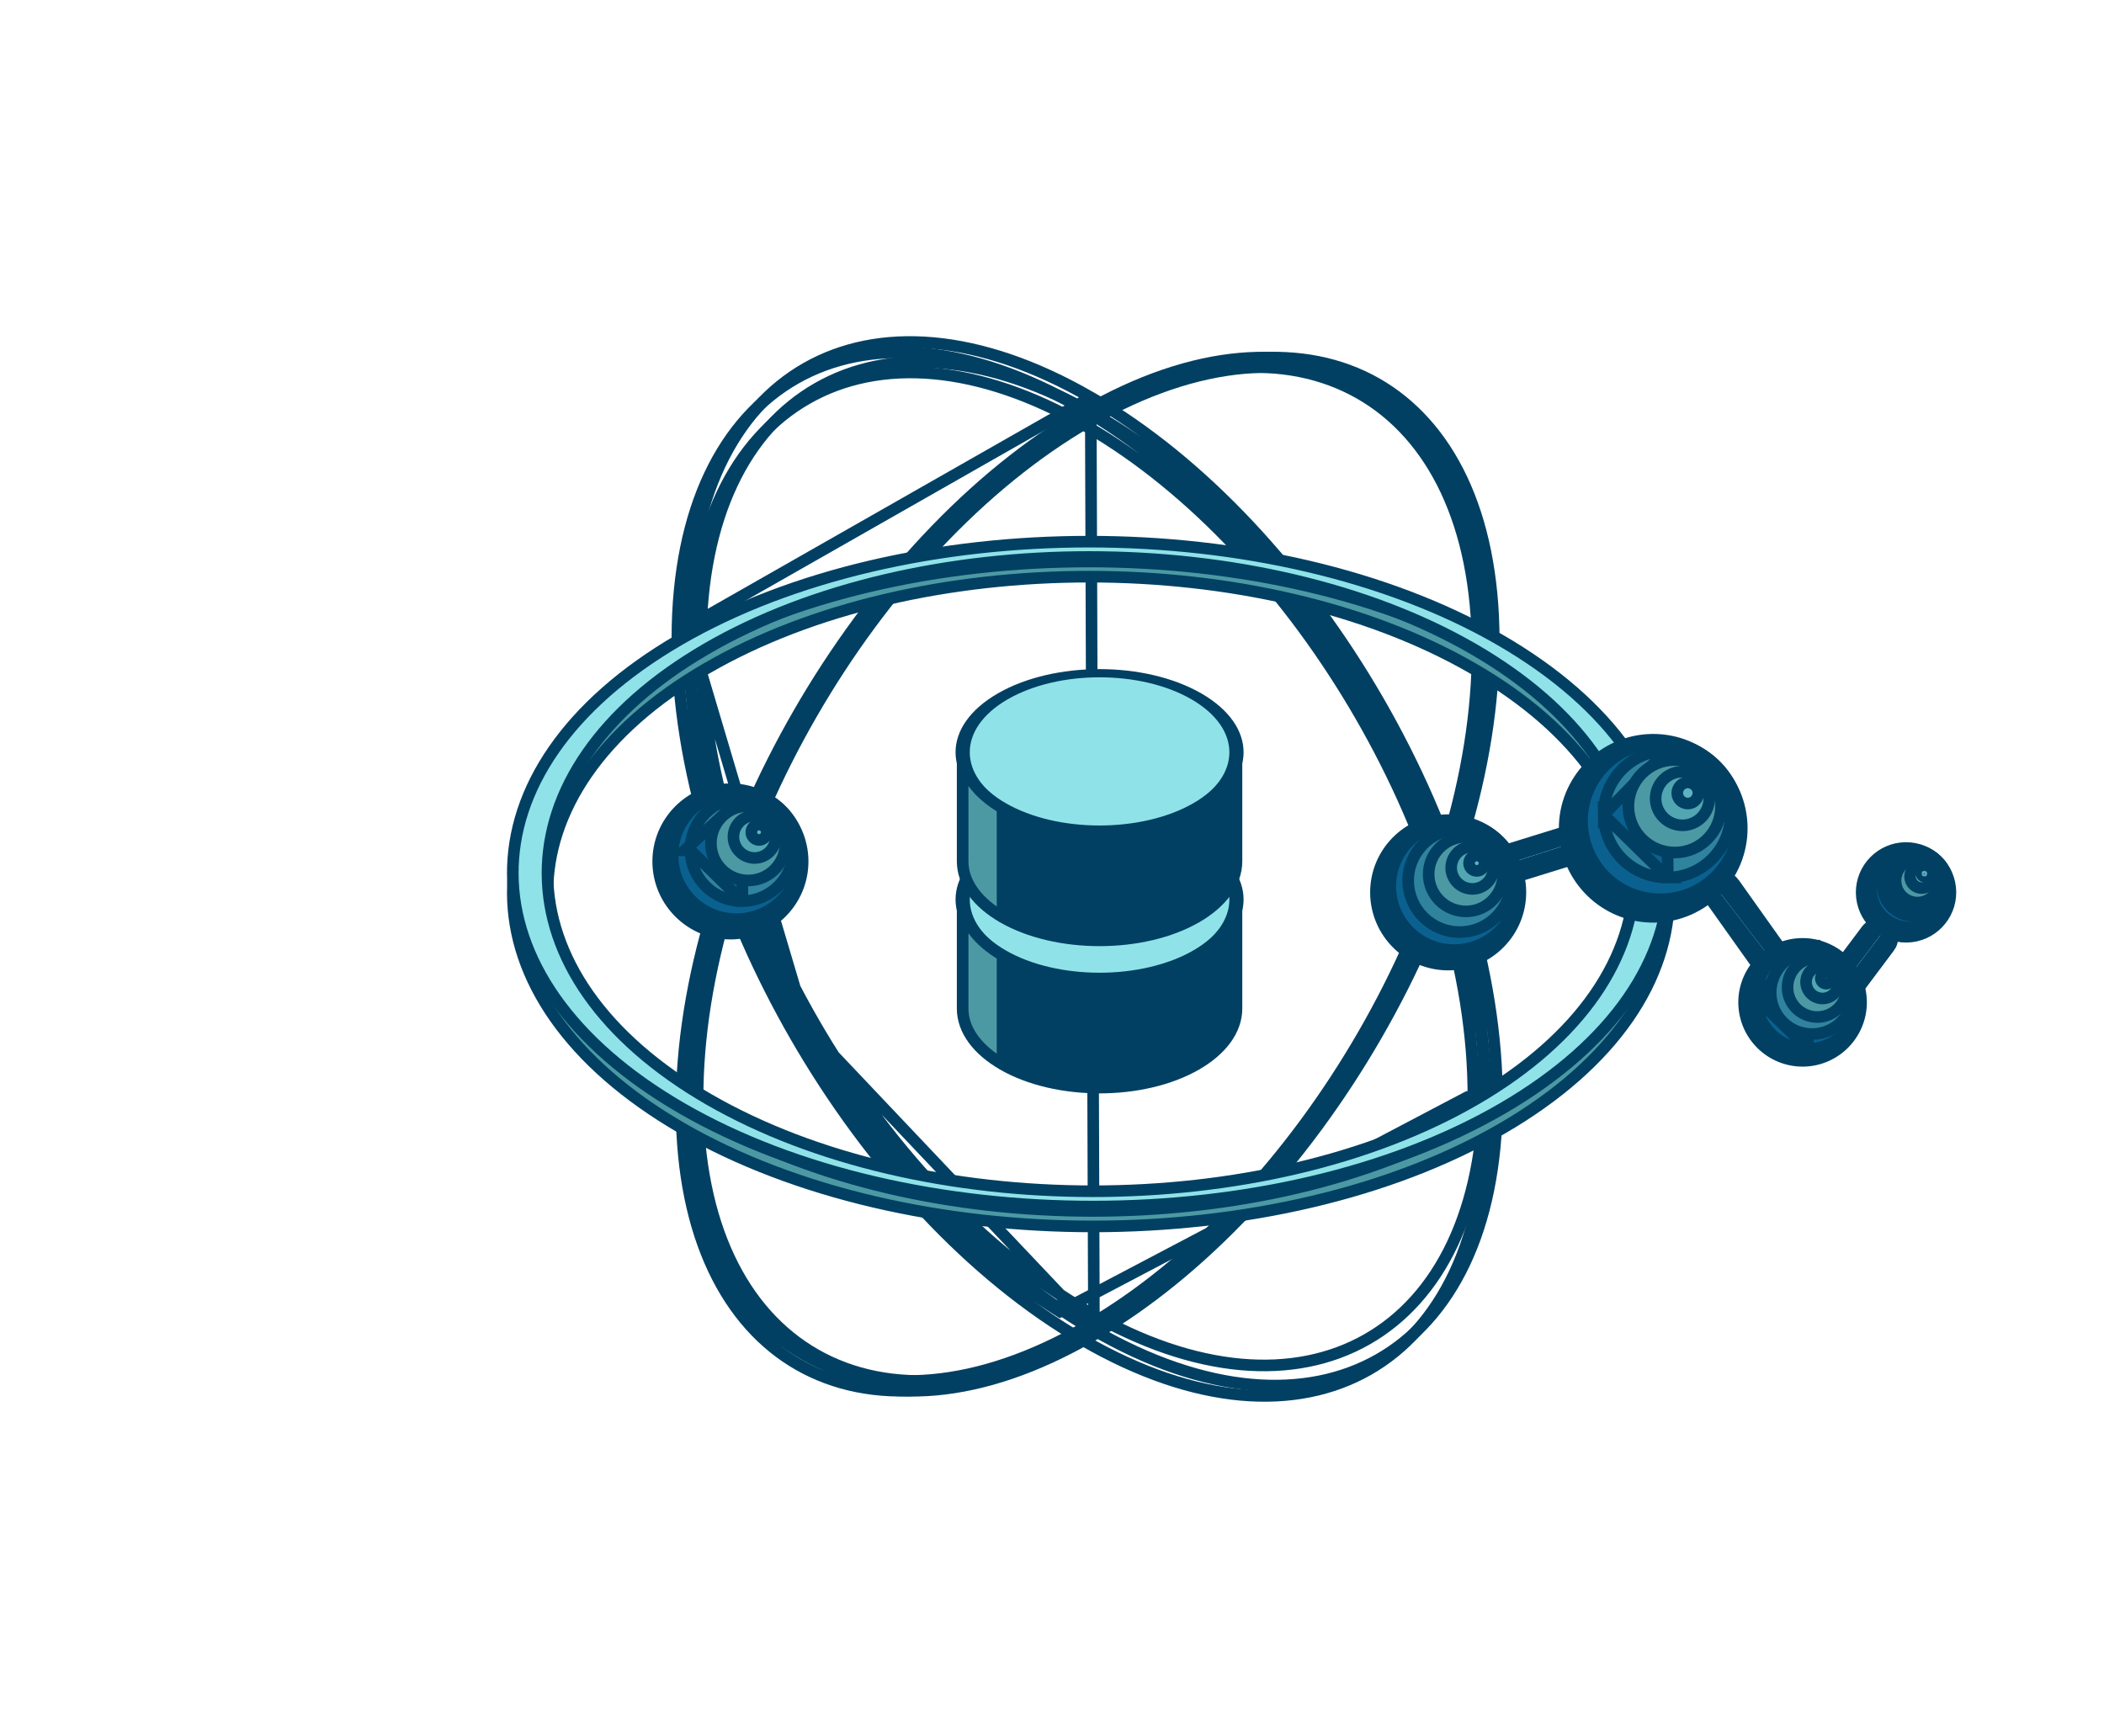 <svg width="166" height="137" viewBox="0 0 166 137" fill="none" xmlns="http://www.w3.org/2000/svg">
  <g clip-path="url(#clip0_1299_34444)">
    <path
      d="M86.133 105.412L86.133 105.413C77.382 110.472 69.538 110.908 63.905 107.698C58.274 104.488 54.692 97.543 54.667 87.489C54.641 77.43 58.176 66.222 63.93 56.251C69.684 46.28 77.632 37.589 86.386 32.537L86.387 32.537C95.137 27.483 102.981 27.051 108.614 30.262C114.246 33.473 117.828 40.418 117.853 50.473L117.853 50.473C117.885 60.526 114.35 71.73 108.594 81.7C102.839 91.669 94.888 100.36 86.133 105.412ZM108.15 31.041C102.396 27.763 94.556 28.284 86.036 33.174H86.023L85.917 33.235C77.353 38.176 69.626 46.644 64.047 56.31C58.468 65.975 55.013 76.882 55.038 86.727C55.064 96.564 58.578 103.597 64.357 106.891C70.135 110.184 78.016 109.648 86.578 104.701C95.148 99.76 102.878 91.292 108.458 81.627C114.039 71.961 117.494 61.054 117.468 51.209C117.443 41.366 113.929 34.333 108.15 31.041Z"
      fill="#014063" stroke="#014063" stroke-width="0.915" />
    <path
      d="M85.241 105.412L85.241 105.413C76.49 110.472 68.649 110.908 63.018 107.698C57.388 104.488 53.806 97.543 53.775 87.489C53.749 77.43 57.284 66.222 63.038 56.251C68.792 46.28 76.74 37.589 85.495 32.537L85.495 32.537C94.245 27.483 102.086 27.051 107.718 30.262C113.348 33.473 116.93 40.418 116.961 50.473C116.993 60.526 113.458 71.73 107.703 81.7C101.947 91.669 93.996 100.36 85.241 105.412ZM85.037 33.235L83.56 34.088H83.633C75.63 39.118 68.441 47.18 63.17 56.31C57.589 65.975 54.134 76.882 54.159 86.727C54.185 96.564 57.699 103.597 63.478 106.891C69.256 110.184 77.137 109.648 85.699 104.701C94.262 99.76 101.989 91.292 107.568 81.627C113.147 71.961 116.602 61.054 116.577 51.209C116.551 41.366 113.037 34.333 107.258 31.041C101.48 27.749 93.598 28.289 85.037 33.235Z"
      fill="#8FE3E8" stroke="#014063" stroke-width="0.915" />
    <path
      d="M86.056 31.352L86.056 31.352C77.216 26.248 69.293 25.806 63.601 29.048C57.91 32.289 54.29 39.304 54.259 49.467L86.056 31.352ZM86.056 31.352C94.9 36.456 102.934 45.233 108.75 55.303C114.566 65.373 118.139 76.692 118.108 86.852C118.076 97.015 114.456 104.03 108.765 107.271C103.074 110.513 95.15 110.072 86.31 104.967L86.31 104.967M86.056 31.352L86.31 104.967M86.31 104.967C77.466 99.864 69.435 91.084 63.621 81.012M86.31 104.967L63.621 81.012M63.621 81.012C57.806 70.941 54.233 59.622 54.259 49.467L63.621 81.012ZM86.514 32.79L86.514 32.789C78.035 27.894 70.233 27.361 64.514 30.621C58.794 33.882 55.319 40.844 55.293 50.585C55.267 60.322 58.688 71.114 64.209 80.68C69.731 90.245 77.378 98.627 85.852 103.517C94.324 108.413 102.127 108.945 107.847 105.687C113.569 102.429 117.047 95.469 117.073 85.734C117.105 75.991 113.685 65.199 108.162 55.633C102.639 46.068 94.988 37.686 86.514 32.79Z"
      fill="transparent" stroke="#014063" stroke-width="0.915" />
    <path
      d="M117.292 87.668V87.668C117.267 97.831 113.647 104.846 107.955 108.087C102.261 111.329 94.334 110.887 85.495 105.782L85.494 105.782C76.65 100.679 68.617 91.899 62.801 81.828C56.985 71.756 53.412 60.437 53.443 50.282L53.443 50.282C53.468 40.12 57.088 33.105 62.781 29.863C68.474 26.622 76.401 27.063 85.241 32.168L85.241 32.168C94.085 37.271 102.119 46.048 107.935 56.118C113.751 66.188 117.324 77.507 117.292 87.668ZM63.394 81.508C68.606 90.538 75.713 98.513 83.622 103.492L115.788 86.561L116.245 86.562C116.245 86.562 116.245 86.562 116.245 86.562C116.277 76.819 112.857 66.027 107.334 56.462C101.81 46.896 94.16 38.514 85.686 33.618C77.214 28.722 69.415 28.189 63.697 31.449C57.979 34.71 54.503 41.672 54.477 51.414C54.452 61.151 57.872 71.943 63.394 81.508Z"
      fill="transparent" stroke="#014063" stroke-width="0.915" />
    <path
      d="M63.327 67.907C63.359 71.052 60.839 73.63 57.694 73.671C54.549 73.704 51.971 71.183 51.93 68.038C51.897 64.894 54.418 62.316 57.563 62.274C60.707 62.242 63.286 64.762 63.327 67.907Z"
      fill="#014063" stroke="#014063" stroke-width="0.915" />
    <path
      d="M63.132 67.436C63.164 70.217 60.937 72.494 58.155 72.526C55.374 72.559 53.098 70.331 53.065 67.55C53.032 64.77 55.269 62.492 58.042 62.46C60.822 62.427 63.099 64.655 63.132 67.436Z"
      fill="#0A6190" stroke="#014063" stroke-width="0.915" />
    <path
      d="M58.581 71.107C60.822 71.083 62.623 69.249 62.599 67.001C62.576 64.761 60.742 62.959 58.494 62.983L58.581 71.107ZM58.581 71.107C56.333 71.131 54.499 69.329 54.476 67.089M58.581 71.107L54.476 67.089M54.476 67.089C54.452 64.841 56.253 63.007 58.494 62.983L54.018 67.094L54.476 67.089Z"
      fill="#30839D" stroke="#014063" stroke-width="0.915" />
    <path
      d="M61.969 66.505V66.505C61.985 68.126 60.687 69.461 59.061 69.476H59.061C57.44 69.491 56.105 68.193 56.09 66.567L56.09 66.567C56.074 64.946 57.373 63.611 58.998 63.596L58.998 63.596C60.619 63.581 61.954 64.879 61.969 66.505Z"
      fill="#4C99A4" stroke="#014063" stroke-width="0.915" />
    <path
      d="M61.207 66.019L61.207 66.019C61.208 66.942 60.472 67.687 59.557 67.702C58.63 67.708 57.879 66.97 57.864 66.052C57.858 65.124 58.596 64.374 59.514 64.359C60.441 64.353 61.193 65.09 61.207 66.019Z"
      fill="#51A6B1" stroke="#014063" stroke-width="0.915" />
    <path
      d="M60.497 65.661C60.495 66.005 60.225 66.275 59.895 66.282C59.55 66.28 59.281 66.01 59.274 65.68C59.276 65.335 59.546 65.066 59.876 65.059C60.221 65.061 60.49 65.331 60.497 65.661Z"
      fill="#5DB3BF" stroke="#014063" stroke-width="0.915" />
    <path
      d="M55.929 88.306L55.929 88.306C64.321 93.145 75.286 95.552 86.213 95.552C97.14 95.552 108.077 93.145 116.412 88.305C124.746 83.466 128.991 77.042 128.955 70.525C128.919 64.01 124.603 57.588 116.22 52.75L116.22 52.749C107.829 47.91 96.863 45.504 85.936 45.504C75.01 45.504 64.072 47.91 55.737 52.75C47.404 57.589 43.158 64.014 43.194 70.53C43.23 77.045 47.546 83.468 55.929 88.306ZM53.598 52.051C62.467 46.897 74.172 44.307 85.918 44.307C97.665 44.307 109.403 46.897 118.336 52.051C127.265 57.213 131.65 63.928 131.685 70.548C131.721 77.166 127.409 83.876 118.539 89.03C109.67 94.184 97.968 96.774 86.224 96.774C74.481 96.774 62.747 94.184 53.813 89.03C44.884 83.868 40.496 77.153 40.458 70.533C40.419 63.914 44.727 57.205 53.598 52.051Z"
      fill="#4C99A4" stroke="#014063" stroke-width="0.915" />
    <path
      d="M55.929 86.752L55.929 86.752C64.321 91.591 75.286 93.998 86.213 93.998C97.14 93.998 108.077 91.591 116.412 86.751C124.746 81.912 128.991 75.488 128.955 68.972C128.919 62.456 124.603 56.034 116.22 51.196L116.22 51.196C107.829 46.357 96.863 43.95 85.936 43.95C75.01 43.95 64.072 46.356 55.737 51.197C47.404 56.036 43.158 62.46 43.194 68.977C43.23 75.492 47.546 81.914 55.929 86.752ZM53.598 50.484C62.467 45.331 74.172 42.741 85.919 42.741C97.665 42.741 109.403 45.331 118.336 50.485C127.265 55.647 131.65 62.361 131.685 68.981C131.721 75.6 127.409 82.309 118.539 87.464C109.67 92.617 97.968 95.207 86.224 95.207C74.481 95.207 62.746 92.617 53.813 87.463C44.884 82.301 40.496 75.587 40.458 68.967C40.419 62.348 44.727 55.639 53.598 50.484Z"
      fill="#8FE3E8" stroke="#014063" stroke-width="0.915" />
    <path
      d="M148.412 72.958L143.289 79.755C143.1 79.39 143.123 78.933 143.387 78.578C143.387 78.578 143.387 78.578 143.387 78.578L147.28 73.38C147.28 73.379 147.281 73.379 147.281 73.379C147.553 73.019 148 72.869 148.412 72.958Z"
      fill="#8FE3E8" stroke="#014063" stroke-width="0.915" />
    <path
      d="M144.011 80.323L149.152 73.501C149.359 73.875 149.342 74.35 149.072 74.711C149.072 74.711 149.072 74.711 149.072 74.711C149.071 74.711 149.071 74.711 149.071 74.711L145.178 79.91C145.178 79.91 145.178 79.91 145.178 79.91C144.898 80.281 144.432 80.429 144.011 80.323Z"
      fill="#4C99A4" stroke="#014063" stroke-width="0.915" />
    <path
      d="M136.793 69.683L140.555 74.977C140.555 74.977 140.555 74.977 140.555 74.977C140.802 75.324 140.82 75.765 140.639 76.12L135.411 69.317C135.889 69.094 136.474 69.236 136.793 69.682C136.793 69.682 136.793 69.683 136.793 69.683Z"
      fill="#014063" stroke="#014063" stroke-width="0.915" />
    <path
      d="M134.978 70.967L134.978 70.967L134.977 70.966C134.775 70.684 134.725 70.342 134.81 70.033L139.931 76.695C139.496 76.807 139.017 76.65 138.74 76.262C138.74 76.261 138.74 76.261 138.74 76.261L134.978 70.967Z"
      fill="#4C99A4" stroke="#014063" stroke-width="0.915" />
    <path
      d="M116.639 70.103C116.195 70.239 115.731 70.086 115.453 69.752L125.222 66.635C125.217 67.109 124.911 67.544 124.438 67.689L124.437 67.689L116.64 70.103C116.64 70.103 116.639 70.103 116.639 70.103Z"
      fill="#8FE3E8" stroke="#014063" stroke-width="0.915" />
    <path
      d="M123.779 65.555L123.87 65.527C124.227 65.451 124.589 65.557 124.847 65.79L115.21 68.865C115.272 68.456 115.56 68.1 115.98 67.969C115.98 67.969 115.981 67.969 115.981 67.969L123.779 65.555Z"
      fill="#014063" stroke="#014063" stroke-width="0.915" />
    <path
      d="M119.955 70.348C119.988 73.493 117.467 76.071 114.322 76.112C111.178 76.145 108.6 73.624 108.558 70.48C108.526 67.335 111.046 64.757 114.191 64.716C117.335 64.683 119.914 67.203 119.955 70.348Z"
      fill="#014063" stroke="#014063" stroke-width="0.915" />
    <path
      d="M119.76 69.878C119.792 72.658 117.565 74.935 114.783 74.968C112.003 75 109.726 72.772 109.693 69.991C109.661 67.211 111.897 64.934 114.67 64.901C117.45 64.869 119.727 67.096 119.76 69.878Z"
      fill="#0A6190" stroke="#014063" stroke-width="0.915" />
    <path
      d="M115.122 65.424C117.37 65.4 119.204 67.202 119.228 69.442C119.252 71.691 117.45 73.524 115.21 73.548C112.961 73.572 111.128 71.771 111.104 69.53M115.122 65.424L115.117 64.967L115.122 65.424ZM115.122 65.424C112.882 65.448 111.08 67.282 111.104 69.53M111.104 69.53L110.647 69.535L111.104 69.53Z"
      fill="#30839D" stroke="#014063" stroke-width="0.915" />
    <path
      d="M118.598 68.945L118.598 68.945C118.613 70.566 117.315 71.901 115.689 71.916L115.689 71.916C114.068 71.932 112.733 70.634 112.718 69.008L112.718 69.008C112.703 67.387 114.001 66.052 115.627 66.037L115.627 66.037C117.248 66.021 118.583 67.319 118.598 68.945Z"
      fill="#4C99A4" stroke="#014063" stroke-width="0.915" />
    <path
      d="M117.835 68.461L117.835 68.461C117.836 69.383 117.1 70.128 116.185 70.143C115.258 70.149 114.507 69.411 114.492 68.493C114.486 67.566 115.224 66.815 116.143 66.8C117.069 66.794 117.821 67.532 117.835 68.461Z"
      fill="#51A6B1" stroke="#014063" stroke-width="0.915" />
    <path
      d="M116.504 67.5C116.849 67.502 117.119 67.772 117.125 68.102C117.124 68.447 116.853 68.716 116.524 68.723C116.179 68.722 115.909 68.451 115.903 68.122C115.904 67.777 116.175 67.507 116.504 67.5Z"
      fill="#5DB3BF" stroke="#014063" stroke-width="0.915" />
    <path
      d="M146.833 79.039C146.859 81.585 144.818 83.673 142.272 83.707C139.726 83.733 137.638 81.692 137.605 79.145C137.578 76.599 139.619 74.512 142.166 74.478C144.712 74.452 146.799 76.493 146.833 79.039Z"
      fill="#014063" stroke="#014063" stroke-width="0.915" />
    <path
      d="M142.652 82.764C144.899 82.737 146.698 80.898 146.672 78.652C146.646 76.405 144.806 74.605 142.56 74.632L142.652 82.764ZM142.652 82.764C140.406 82.79 138.566 80.991 138.54 78.743M142.652 82.764L138.54 78.743M138.54 78.743C138.514 76.498 140.32 74.658 142.56 74.632L138.54 78.743Z"
      fill="#0A6190" stroke="#014063" stroke-width="0.915" />
    <path
      d="M146.234 78.294C146.253 80.101 144.805 81.576 143.003 81.595C141.195 81.614 139.721 80.166 139.702 78.364C139.683 76.556 141.131 75.082 142.933 75.063C144.74 75.044 146.215 76.492 146.234 78.294Z"
      fill="#30839D" stroke="#014063" stroke-width="0.915" />
    <path
      d="M145.715 77.883L145.715 77.883C145.727 79.175 144.693 80.238 143.398 80.25L143.398 80.25C142.107 80.262 141.044 79.228 141.032 77.933L141.032 77.933C141.02 76.642 142.054 75.579 143.348 75.567L143.348 75.567C144.64 75.555 145.703 76.589 145.715 77.883Z"
      fill="#4C99A4" stroke="#014063" stroke-width="0.915" />
    <path
      d="M143.773 76.196C144.492 76.191 145.076 76.763 145.087 77.484C145.086 78.2 144.516 78.777 143.807 78.789C143.087 78.793 142.505 78.221 142.494 77.509C142.489 76.79 143.061 76.207 143.773 76.196Z"
      fill="#51A6B1" stroke="#014063" stroke-width="0.915" />
    <path
      d="M144.502 77.189C144.5 77.429 144.312 77.614 144.086 77.619C143.846 77.617 143.661 77.43 143.655 77.204C143.657 76.963 143.845 76.778 144.071 76.773C144.311 76.775 144.496 76.962 144.502 77.189Z"
      fill="#5DB3BF" stroke="#014063" stroke-width="0.915" />
    <path
      d="M153.884 70.375C153.903 72.307 152.355 73.892 150.422 73.917C148.49 73.937 146.905 72.388 146.88 70.456C146.86 68.524 148.409 66.939 150.341 66.914C152.274 66.894 153.858 68.442 153.884 70.375Z"
      fill="#014063" stroke="#014063" stroke-width="0.915" />
    <path
      d="M150.649 67.034C152.347 67.014 153.738 68.374 153.758 70.073C153.778 71.771 152.418 73.162 150.719 73.182C149.021 73.202 147.63 71.841 147.61 70.142C147.59 68.445 148.956 67.054 150.649 67.034ZM150.649 67.034L150.644 66.576L150.649 67.034Z"
      fill="#0A6190" stroke="#014063" stroke-width="0.915" />
    <path
      d="M150.94 67.371C152.296 67.356 153.401 68.442 153.416 69.793C153.43 71.149 152.344 72.255 150.993 72.269C149.637 72.284 148.532 71.197 148.517 69.846C148.503 68.491 149.589 67.385 150.94 67.371ZM150.94 67.371L150.935 66.913L150.94 67.371Z"
      fill="#30839D" stroke="#014063" stroke-width="0.915" />
    <path
      d="M153.011 69.473L153.011 69.473C153.02 70.426 152.256 71.21 151.301 71.219L151.301 71.219C150.348 71.228 149.564 70.465 149.555 69.51L149.555 69.51C149.546 68.557 150.31 67.773 151.264 67.764L151.264 67.764C152.218 67.755 153.002 68.518 153.011 69.473ZM153.468 69.469C153.479 70.673 152.515 71.665 151.306 71.677C150.102 71.688 149.109 70.724 149.098 69.514C149.087 68.311 150.051 67.318 151.26 67.307L153.468 69.469Z"
      fill="#4C99A4" stroke="#014063" stroke-width="0.915" />
    <path
      d="M151.596 68.253C152.102 68.25 152.512 68.652 152.52 69.16C152.52 69.663 152.118 70.069 151.62 70.077C151.114 70.08 150.705 69.677 150.697 69.177C150.694 68.671 151.096 68.262 151.596 68.253Z"
      fill="#51A6B1" stroke="#014063" stroke-width="0.915" />
    <path
      d="M151.828 68.705C151.961 68.707 152.06 68.81 152.064 68.93C152.062 69.063 151.959 69.162 151.839 69.165C151.706 69.164 151.607 69.061 151.603 68.941C151.605 68.808 151.708 68.709 151.828 68.705Z"
      fill="#5DB3BF" stroke="#014063" stroke-width="0.915" />
    <path
      d="M137.421 65.277C137.461 69.133 134.371 72.294 130.515 72.345C126.659 72.385 123.498 69.294 123.448 65.438C123.408 61.583 126.498 58.422 130.354 58.371C134.209 58.331 137.371 61.421 137.421 65.277Z"
      fill="#014063" stroke="#014063" stroke-width="0.915" />
    <path
      d="M137.185 64.708C137.225 68.124 134.489 70.92 131.073 70.96C127.657 71 124.86 68.264 124.82 64.848C124.78 61.433 127.527 58.635 130.933 58.596C134.349 58.556 137.145 61.292 137.185 64.708Z"
      fill="#0A6190" stroke="#014063" stroke-width="0.915" />
    <path
      d="M131.588 69.246C134.35 69.216 136.571 66.956 136.542 64.184C136.512 61.422 134.252 59.201 131.48 59.23L131.588 69.246ZM131.588 69.246C128.816 69.275 126.556 67.054 126.526 64.292L131.588 69.246ZM126.526 64.292C126.497 61.52 128.718 59.26 131.48 59.23L126.526 64.292Z"
      fill="#30839D" stroke="#014063" stroke-width="0.915" />
    <path
      d="M135.78 63.582L135.78 63.582C135.799 65.594 134.187 67.252 132.168 67.271H132.168C130.155 67.29 128.497 65.678 128.478 63.659L128.478 63.659C128.459 61.646 130.071 59.988 132.09 59.969L132.09 59.969C134.103 59.95 135.761 61.562 135.78 63.582ZM128.026 63.663L128.021 63.663L128.026 63.663ZM132.086 59.517V59.517V59.517Z"
      fill="#4C99A4" stroke="#014063" stroke-width="0.915" />
    <path
      d="M134.858 62.993L134.858 62.993C134.859 64.162 133.927 65.107 132.768 65.125C131.594 65.133 130.642 64.198 130.624 63.035C130.616 61.861 131.551 60.91 132.714 60.891C133.887 60.883 134.84 61.818 134.858 62.993Z"
      fill="#51A6B1" stroke="#014063" stroke-width="0.915" />
    <path
      d="M133.999 62.561C133.998 63.031 133.629 63.4 133.177 63.409C132.708 63.407 132.338 63.038 132.329 62.586C132.331 62.117 132.7 61.747 133.152 61.739C133.621 61.74 133.991 62.109 133.999 62.561Z"
      fill="#5DB3BF" stroke="#014063" stroke-width="0.915" />
    <circle cx="8.82" cy="8.82" r="8.82"
      transform="matrix(0.866 0.5 -0.866 0.5 86.753 62.155)" fill="#8FE3E8" stroke="#014063"
      stroke-width="0.915" stroke-linejoin="bevel" />
    <path
      d="M75.95 70.975C75.95 72.697 77.159 74.256 79.114 75.385V83.99C77.159 82.861 75.95 81.302 75.95 79.58V70.975Z"
      fill="#4C99A4" stroke="#014063" stroke-width="0.915" stroke-linejoin="bevel" />
    <path
      d="M79.114 75.386C83.333 77.821 90.173 77.821 94.391 75.386V83.991C90.173 86.427 83.333 86.427 79.114 83.991V75.386Z"
      fill="#014063" stroke="#014063" stroke-width="0.915" stroke-linejoin="bevel" />
    <path
      d="M97.555 70.975C97.555 72.697 96.346 74.256 94.391 75.385V83.99C96.346 82.861 97.555 81.302 97.555 79.58V70.975Z"
      fill="#014063" stroke="#014063" stroke-width="0.915" stroke-linejoin="bevel" />
    <circle cx="8.82" cy="8.82" r="8.82"
      transform="matrix(0.866 0.5 -0.866 0.5 86.753 50.538)" fill="#8FE3E8" stroke="#014063"
      stroke-width="0.915" stroke-linejoin="bevel" />
    <path
      d="M75.95 59.358C75.95 61.081 77.159 62.64 79.114 63.769V72.374C77.159 71.245 75.95 69.686 75.95 67.963V59.358Z"
      fill="#4C99A4" stroke="#014063" stroke-width="0.915" stroke-linejoin="bevel" />
    <path
      d="M79.114 63.769C83.333 66.204 90.173 66.204 94.391 63.769V72.374C90.173 74.809 83.333 74.809 79.114 72.374V63.769Z"
      fill="#014063" stroke="#014063" stroke-width="0.915" stroke-linejoin="bevel" />
    <path
      d="M97.555 59.358C97.555 61.081 96.346 62.64 94.391 63.769V72.374C96.346 71.245 97.555 69.686 97.555 67.963V59.358Z"
      fill="#014063" stroke="#014063" stroke-width="0.915" stroke-linejoin="bevel" />
  </g>
  <defs>
    <clipPath id="clip0_1299_34444">
      <path d="M0 0H150C158.837 0 166 7.163 166 16V137H0V0Z" fill="white" />
    </clipPath>
  </defs>
</svg>